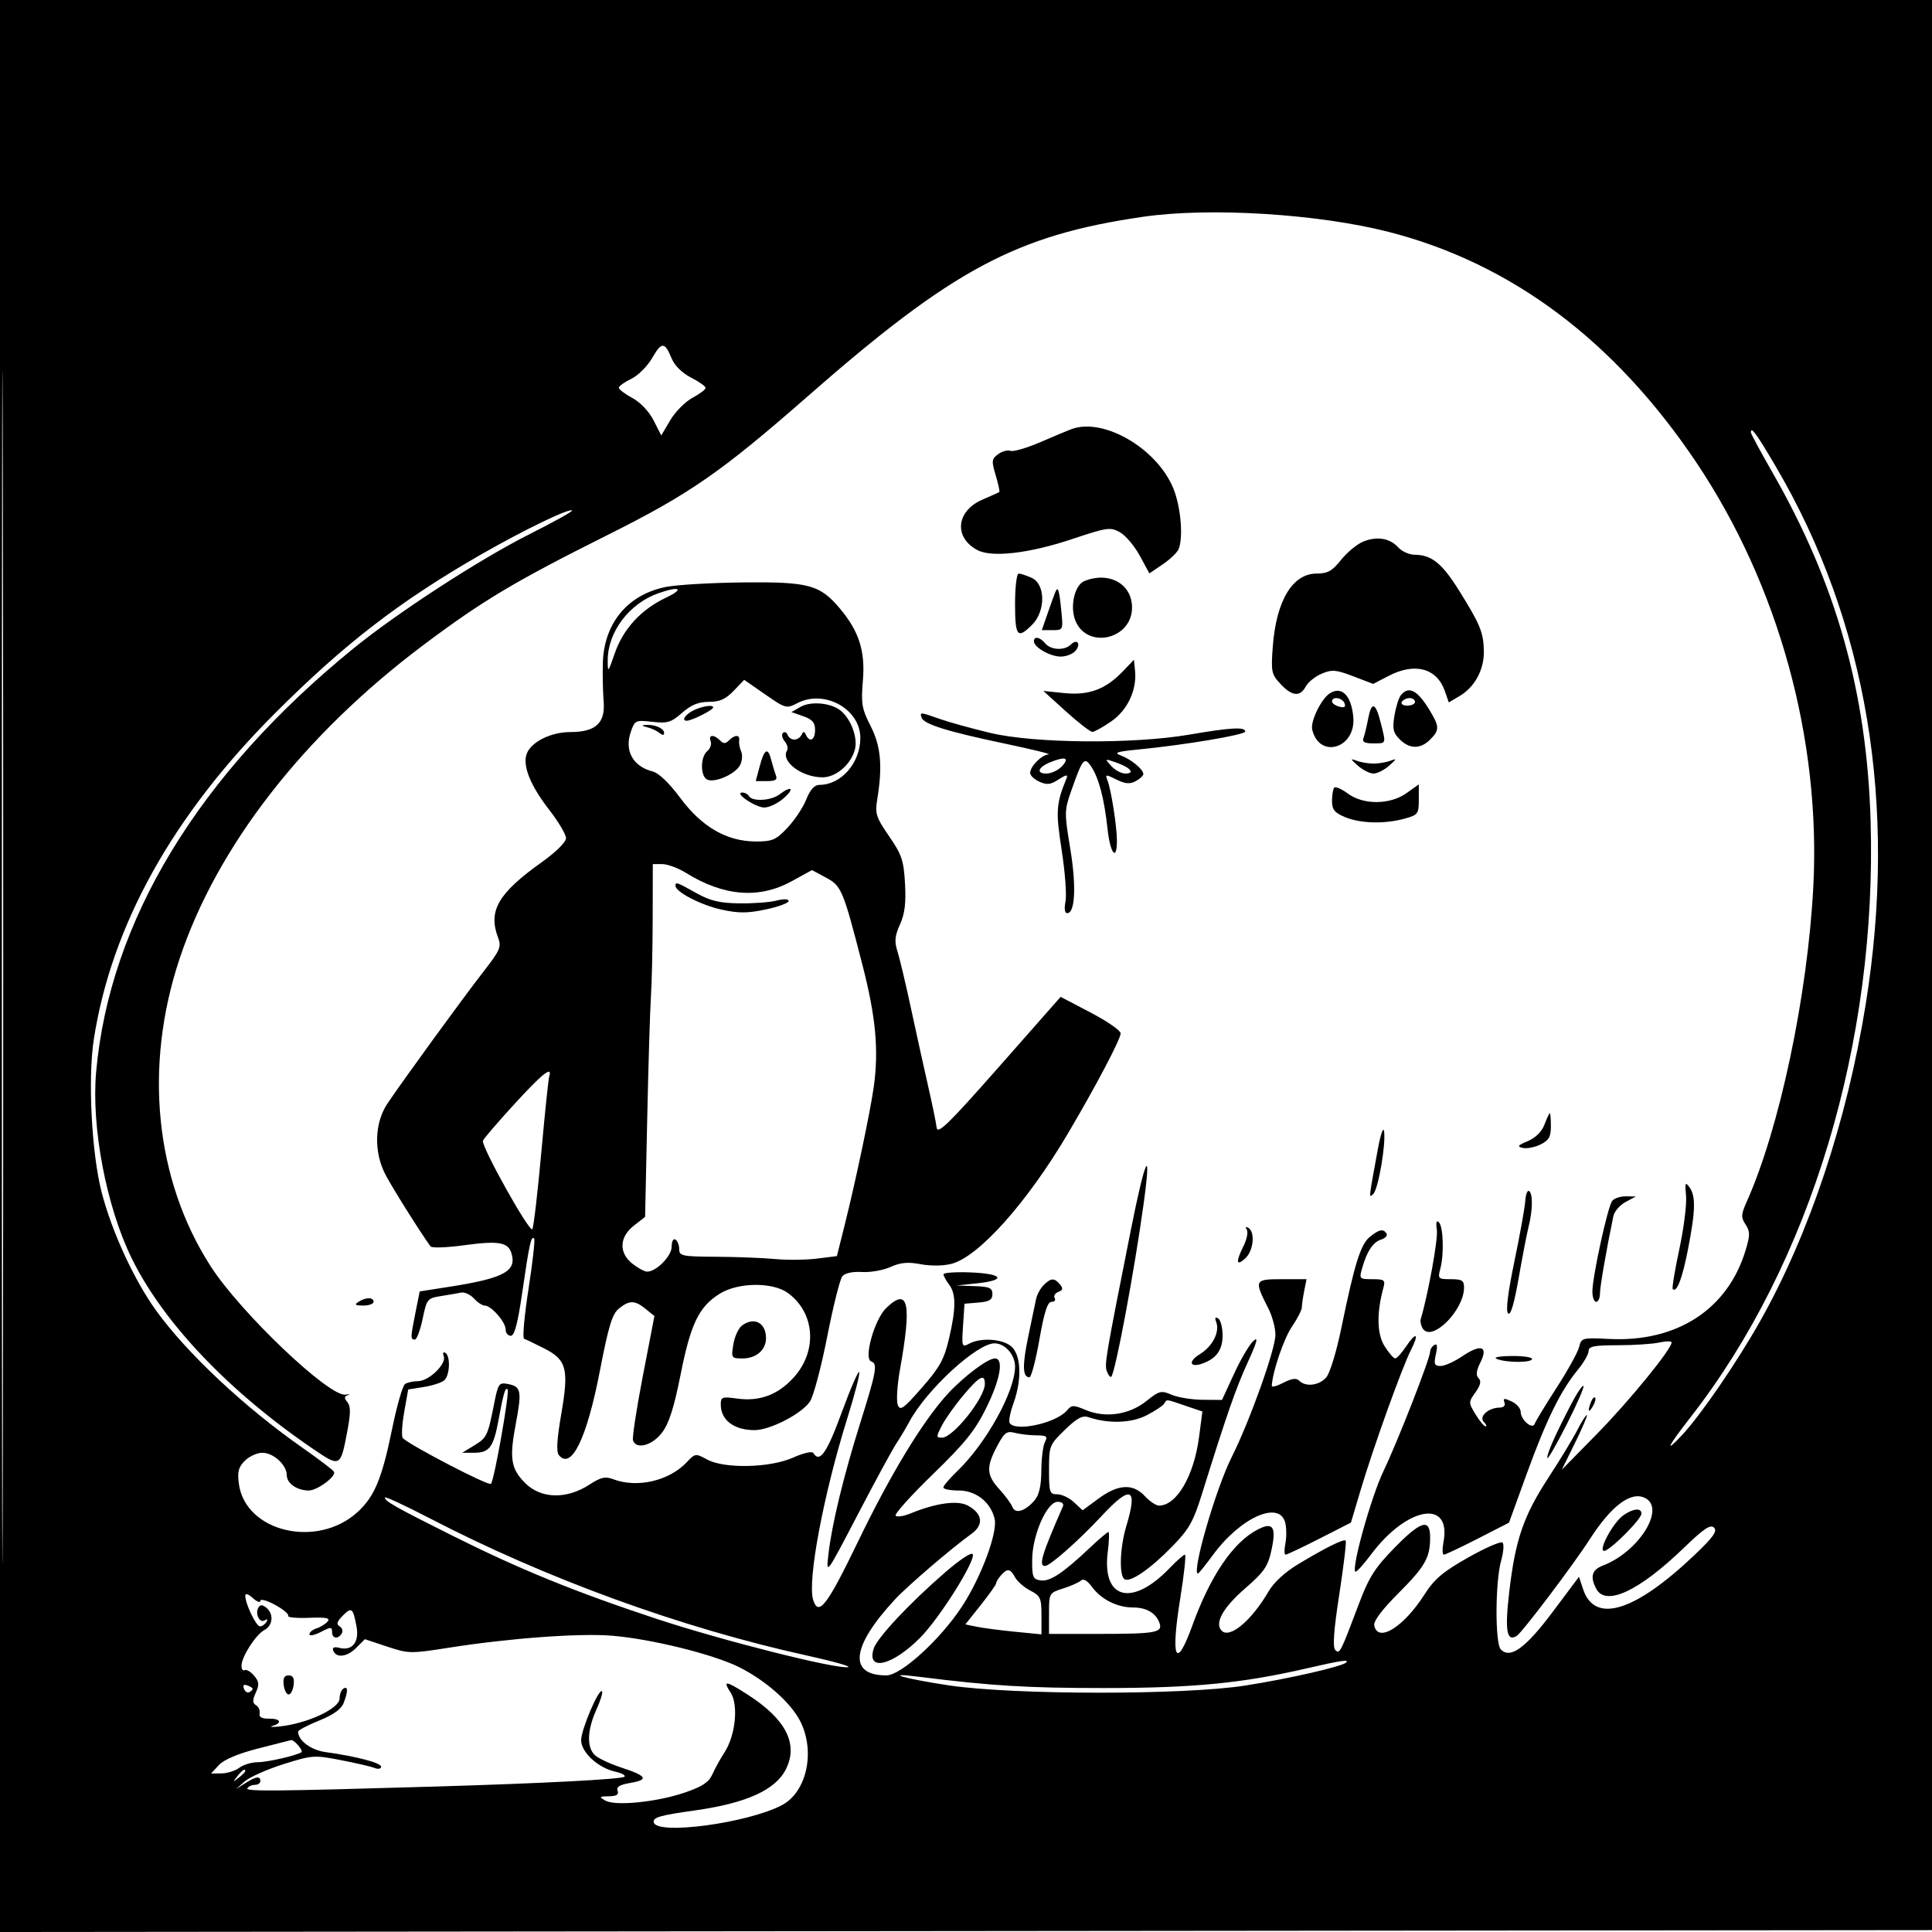 <svg xmlns="http://www.w3.org/2000/svg" width="512" height="512" viewBox="0 0 512 512" version="1.1">
	<path d="M 0 256.002 L 0 512.004 256.250 511.752 L 512.500 511.500 512.752 255.750 L 513.004 0 256.502 0 L 0 0 0 256.002 M 0.492 256.500 C 0.492 397.300, 0.608 454.751, 0.750 384.170 C 0.892 313.588, 0.892 198.388, 0.750 128.170 C 0.608 57.951, 0.492 115.700, 0.492 256.500 M 303 57.440 C 269.363 62.309, 252.533 71.305, 214.155 104.931 C 191.094 125.138, 182.796 130.892, 161 141.789 C 136.381 154.097, 127.883 159.174, 112.204 170.941 C 80.476 194.752, 57.512 224.292, 47.597 254.049 C 38.064 282.657, 41.067 312.559, 55.776 335.500 C 63.668 347.809, 87.270 370.284, 91.580 369.594 C 92.636 369.425, 92.914 369.485, 92.197 369.727 C 91.193 370.066, 91.162 370.490, 92.062 371.575 C 92.953 372.648, 92.947 374.482, 92.036 379.310 C 90.245 388.801, 90.148 388.854, 83.202 384.137 C 60.754 368.893, 43.330 350.620, 34.920 333.504 C 28.194 319.812, 24.165 298.709, 25.479 284.047 C 29.064 244.055, 52.546 205.360, 93.475 172 C 105.248 162.403, 127.022 148.260, 140.328 141.565 C 146.757 138.330, 151.837 135.503, 151.616 135.283 C 150.924 134.591, 138.691 140.508, 127.374 147.008 C 105.952 159.314, 91.294 170.608, 72.945 188.950 C 45.728 216.155, 29.565 245.223, 24.862 275.423 C 23.253 285.760, 24.279 305.725, 26.948 316 C 29.676 326.505, 35.534 339.213, 41.397 347.344 C 49.478 358.550, 64.727 372.859, 79.984 383.550 C 84.378 386.629, 88.209 389.528, 88.496 389.994 C 89.232 391.184, 84.127 395, 81.799 395 C 78.731 395, 76 393.100, 76 390.965 C 76 388.224, 72.487 385, 69.500 385 C 68.125 385, 66.048 385.952, 64.884 387.116 C 63.194 388.806, 62.876 390.037, 63.304 393.228 C 65.021 406.032, 84.180 410.518, 94.861 400.616 C 99.295 396.505, 101.245 391.764, 103.955 378.500 C 105.191 372.450, 106.720 367.169, 107.352 366.765 C 107.983 366.361, 109.533 366.024, 110.795 366.015 C 113.689 365.996, 118.382 361.437, 117.601 359.404 C 117.273 358.549, 117.451 358.161, 118.011 358.507 C 119.444 359.393, 119.225 364.569, 117.700 365.834 C 116.986 366.427, 114.550 367.208, 112.287 367.570 L 108.174 368.228 107.099 374.326 C 106.508 377.681, 106.357 380.742, 106.763 381.130 C 108.901 383.173, 129.521 393.871, 130.105 393.240 C 130.997 392.277, 135.131 368.798, 134.516 368.183 C 133.907 367.574, 133.426 369.207, 132.099 376.391 C 130.777 383.547, 129.683 385.001, 125.628 384.996 L 122.500 384.993 125.661 383.065 C 129.036 381.007, 129.262 380.531, 130.972 371.896 C 132.012 366.641, 132.239 366.323, 134.623 366.779 C 138.107 367.445, 138.335 368.610, 136.689 377.328 C 134.950 386.539, 135.379 389.226, 139.203 393.049 C 143.381 397.227, 150.148 397.381, 156.213 393.436 C 159.239 391.468, 160.406 391.204, 162.528 392.011 C 168.867 394.421, 177.348 392.452, 182.012 387.487 C 184.210 385.148, 184.346 385.130, 187.384 386.780 C 192.008 389.292, 204.106 389.016, 210.231 386.259 C 212.913 385.052, 215.212 384.534, 215.540 385.065 C 217.227 387.794, 219.112 385.099, 223.074 374.299 C 225.434 367.863, 227.521 363.062, 227.710 363.630 C 227.899 364.198, 226.501 369.618, 224.602 375.675 C 218.265 395.886, 213.910 418.990, 215.495 423.985 C 216.920 428.474, 219.166 425.559, 227.372 408.562 C 235.916 390.867, 244.293 377.015, 250.870 369.706 C 255.082 365.025, 261.699 360, 263.650 360 C 266.071 360, 265.112 365.503, 261.366 373.116 C 258.412 379.117, 255.755 382.417, 247.182 390.733 C 241.379 396.360, 236.957 401.290, 237.354 401.687 C 237.751 402.085, 239.522 401.813, 241.288 401.084 C 247.940 398.338, 253.750 397.528, 256.445 398.971 C 260.399 401.087, 260.804 404.072, 257.462 406.475 C 252.138 410.303, 240.496 420.286, 237.152 423.891 C 225.576 436.371, 224.721 444, 234.898 444 C 238.775 444, 249.240 434.454, 254.961 425.698 C 260.061 417.893, 264.469 406.004, 263.578 402.455 C 262.461 398.003, 258.621 395, 254.045 395 C 251.820 395, 250 394.638, 250 394.196 C 250 393.754, 251.620 391.842, 253.601 389.946 C 261.348 382.531, 269 368.716, 269 362.144 C 269 359.016, 266.328 356, 263.557 356 C 258.883 356, 245.529 368.296, 240.969 376.798 C 240.077 378.460, 238.503 381.098, 237.469 382.660 C 236.436 384.222, 231.837 392.700, 227.249 401.500 C 218.947 417.422, 218.909 417.473, 219.529 412 C 220.435 404.002, 223.520 391.271, 228.038 376.887 C 232.273 363.405, 232.632 361.377, 230.885 360.795 C 228.796 360.099, 231.748 349.615, 234.877 346.618 C 240.729 341.011, 241.673 345.248, 238.508 362.907 C 237.778 366.981, 237.507 371.196, 237.905 372.272 C 238.537 373.981, 239.347 373.412, 244.286 367.786 C 248.985 362.434, 250.200 360.256, 251.457 354.921 C 253.370 346.806, 253.390 342.898, 251.532 340.441 C 250.724 339.374, 250.049 338.143, 250.032 337.706 C 250.014 337.270, 253.262 337.045, 257.250 337.206 C 265.803 337.553, 266.835 339.251, 259 340.087 L 253.500 340.674 258.250 340.837 C 262.228 340.974, 263 341.315, 263 342.940 C 263 344.453, 262.188 344.947, 259.303 345.190 L 255.605 345.500 255.216 351.331 C 254.843 356.923, 254.910 357.118, 256.848 356.081 C 259.904 354.446, 265.514 354.784, 267.926 356.750 C 270.601 358.929, 270.891 365.511, 268.592 371.856 C 267.724 374.253, 267.262 376.615, 267.566 377.106 C 269.069 379.539, 280.001 377.118, 282.809 373.731 C 283.992 372.304, 284.473 372.300, 287.779 373.681 C 292.992 375.859, 299.267 374.921, 303.814 371.282 C 307.220 368.558, 307.728 368.431, 310.500 369.622 C 312.150 370.330, 315.827 370.930, 318.672 370.955 L 323.843 371 327.053 364.036 C 328.818 360.206, 331.109 356.307, 332.143 355.371 C 333.544 354.103, 333.160 355.559, 330.639 361.085 C 327.480 368.006, 325.110 374.827, 318.506 396 C 316.249 403.238, 315.086 405.288, 310.677 409.807 C 304.828 415.803, 299.530 419.446, 298.018 418.511 C 296.525 417.589, 296.777 410.053, 298.489 404.409 C 301.583 394.210, 299.708 393.406, 292.041 401.645 C 285.855 408.291, 278.269 415, 276.939 415 C 275.175 415, 276.068 412.024, 281.666 399.250 C 281.998 398.492, 281.452 398, 280.278 398 C 277.448 398, 273.586 406.789, 273.538 413.338 C 273.504 417.980, 273.732 418.533, 275.805 418.827 C 278.272 419.176, 281.735 416.872, 288.874 410.130 C 291.279 407.859, 293.468 406, 293.739 406 C 294.009 406, 293.930 408.403, 293.563 411.339 C 292 423.855, 300.003 425.929, 309.946 415.585 C 311.842 413.613, 313.674 412, 314.018 412 C 314.362 412, 313.800 417.240, 312.770 423.643 C 310.192 439.664, 311.620 442.836, 315.983 430.781 C 320.756 417.594, 326.808 408.702, 333.290 405.350 C 337.362 403.244, 338.281 404.591, 336.964 410.731 C 336.024 415.117, 335.067 416.511, 329.940 420.971 C 324.064 426.082, 321.795 430.195, 323.766 432.166 C 325.920 434.320, 331.694 429.463, 336.218 421.690 C 337.570 419.367, 340.594 416.584, 343.968 414.559 C 351.447 410.068, 356.097 407.763, 356.620 408.286 C 356.858 408.525, 356.099 414.906, 354.933 422.466 C 353.457 432.033, 353.130 436.530, 353.858 437.258 C 355.031 438.431, 355.203 438.094, 360.119 425.044 C 362.763 418.026, 364.349 415.516, 369.445 410.294 C 376.544 403.018, 379 402.283, 379 407.435 C 379 412.816, 377.672 415.142, 370.520 422.295 C 366.326 426.489, 363.973 429.619, 364.185 430.722 C 365.100 435.476, 371.931 431.274, 377.538 422.508 C 380.146 418.431, 382.399 416.529, 389.106 412.741 C 393.688 410.153, 397.779 408.379, 398.198 408.798 C 398.617 409.217, 398.451 411.347, 397.828 413.530 C 396.229 419.139, 396.171 435.554, 397.745 437.137 C 400.273 439.681, 404.288 436.768, 411.473 427.176 L 418.445 417.868 419.551 421.184 C 422.636 430.431, 433.250 427.144, 449.144 412.019 C 454.032 407.368, 455.167 405.767, 454.235 404.835 C 453.304 403.904, 451.521 405.100, 446.235 410.203 C 434.382 421.646, 425.557 425.778, 423.035 421.066 C 421.328 417.875, 421.846 416.009, 424.746 414.907 C 434.186 411.317, 441.423 399.902, 436.072 397.039 C 432.336 395.039, 427.121 398.887, 421.278 407.955 C 416.811 414.887, 403.383 432.645, 401.928 433.544 C 399.292 435.174, 398.774 432.124, 399.959 421.934 C 401.575 408.034, 403.720 401.770, 410.344 391.608 C 413.441 386.857, 416.889 381.177, 418.008 378.985 C 419.126 376.793, 420.262 375, 420.533 375 C 420.804 375, 419.420 378.262, 417.458 382.250 L 413.891 389.500 423.216 380 C 431.714 371.343, 442.967 357.557, 442.990 355.775 C 442.996 355.376, 441.538 355.376, 439.750 355.775 C 437.962 356.174, 433.012 356.500, 428.749 356.500 C 422.476 356.500, 420.998 356.790, 420.999 358.022 C 421 358.859, 419.697 361.126, 418.104 363.058 C 413.606 368.515, 409.756 376.353, 404.620 390.512 L 399.900 403.524 391.624 407.762 C 387.072 410.093, 383.024 412, 382.628 412 C 382.233 412, 382.196 410.472, 382.546 408.605 C 384.691 397.175, 372.829 399.244, 363.339 411.956 C 361.290 414.701, 359.416 416.749, 359.175 416.508 C 358.125 415.458, 363.395 396.619, 366.622 389.888 C 370.408 381.989, 379 359.994, 379 358.199 C 379 357.604, 379.498 356.810, 380.107 356.434 C 380.877 355.958, 381.005 356.702, 380.527 358.875 C 379.943 361.537, 380.129 362, 381.781 362 C 382.848 362, 385.417 360.849, 387.490 359.443 C 392.460 356.070, 394.479 356.733, 392.333 361.034 C 391.220 363.264, 391.078 364.478, 391.841 365.241 C 392.604 366.004, 392.365 367.084, 391.012 368.983 C 389.142 371.609, 389.143 371.706, 391.041 374.827 C 392.102 376.572, 393.292 378, 393.685 378 C 394.078 378, 393.876 377.476, 393.235 376.835 C 391.837 375.437, 394.388 373.083, 397.357 373.032 C 398.510 373.012, 399.015 372.482, 398.689 371.633 C 398.266 370.529, 398.628 370.481, 400.575 371.383 C 401.900 371.997, 402.988 373.232, 402.992 374.128 C 403.003 376.304, 406.164 378.979, 406.732 377.291 C 406.956 376.627, 409.550 372.352, 412.497 367.791 C 415.444 363.231, 418.136 358.367, 418.478 356.983 C 419.083 354.534, 419.298 354.476, 426.438 354.837 C 444.405 355.744, 457.893 346.973, 462.604 331.320 C 463.811 327.310, 463.809 326.357, 462.589 324.496 C 461.348 322.602, 461.390 321.845, 462.922 318.416 C 471.606 298.992, 479.032 263.842, 480.545 235 C 482.594 195.931, 471.300 154.977, 449.529 122.531 C 427.893 90.287, 400.501 69.767, 368 61.454 C 349.267 56.662, 320.605 54.892, 303 57.440 M 172.819 94.894 C 171.567 97.068, 169.071 99.549, 167.272 100.407 C 165.472 101.266, 164 102.323, 164 102.756 C 164 103.190, 165.612 104.413, 167.583 105.475 C 169.704 106.617, 171.997 109.035, 173.205 111.401 L 175.244 115.398 177.634 111.350 C 178.949 109.123, 181.594 106.456, 183.513 105.423 C 185.431 104.390, 187 103.207, 187 102.793 C 187 102.379, 185.264 101.155, 183.143 100.073 C 180.798 98.876, 178.787 96.901, 178.013 95.031 C 176.147 90.526, 175.345 90.505, 172.819 94.894 M 284 113.701 C 283.175 113.999, 279.499 115.539, 275.832 117.122 C 272.165 118.705, 268.552 119.765, 267.803 119.478 C 267.055 119.191, 265.580 119.586, 264.527 120.357 C 262.785 121.630, 262.726 122.142, 263.875 125.976 C 264.570 128.296, 264.995 130.287, 264.819 130.401 C 264.644 130.514, 262.611 131.428, 260.303 132.431 C 253.386 135.438, 252.714 142.425, 259.020 145.780 C 262.835 147.810, 272.742 146.663, 284.063 142.880 C 293.407 139.758, 294.260 139.635, 296.789 141.048 C 298.280 141.881, 300.647 144.676, 302.050 147.260 L 304.599 151.957 308.174 149.528 C 310.140 148.192, 312.030 146.365, 312.374 145.468 C 313.514 142.496, 313.024 135.426, 311.333 130.463 C 307.602 119.514, 292.882 110.487, 284 113.701 M 464 114.612 C 464 114.949, 466.612 119.787, 469.804 125.362 C 486.656 154.801, 494.712 183.434, 495.727 217.500 C 497.477 276.253, 479.826 334.775, 448.074 375.500 C 441.897 383.423, 440.898 385.533, 445.837 380.226 C 450.798 374.895, 460.248 361.106, 466.380 350.250 C 479.471 327.072, 489.441 297.187, 494.428 266.173 C 502.928 213.315, 494.785 164.720, 470.519 123.489 C 465.423 114.829, 464 112.892, 464 114.612 M 361.207 143.555 C 359.577 144.240, 356.952 146.421, 355.372 148.400 C 353.037 151.327, 351.831 152, 348.924 152 C 342.513 152, 338.201 159.206, 337.294 171.436 C 336.806 178.002, 336.950 178.694, 339.337 181.250 C 342.403 184.533, 344.531 184.746, 346.044 181.919 C 346.656 180.774, 348.560 179.248, 350.273 178.527 C 352.995 177.383, 354.055 177.472, 358.653 179.231 L 363.916 181.246 367.989 179.123 C 374.950 175.495, 380.781 177.065, 382.898 183.138 L 383.946 186.145 386.838 184.437 C 390.821 182.084, 393.326 177.445, 393.239 172.582 C 393.150 167.615, 392.282 165.490, 386.667 156.500 C 382.155 149.276, 379.383 147.040, 374.905 147.015 C 373.478 147.007, 371.538 146.147, 370.595 145.105 C 368.327 142.599, 364.847 142.024, 361.207 143.555 M 269 160 C 269 168.702, 269.626 169.465, 273.545 165.545 C 277.125 161.966, 277.071 154.809, 273.453 153.161 C 272.052 152.522, 270.477 152, 269.953 152 C 269.428 152, 269 155.597, 269 160 M 287.376 153.985 C 284.824 155.015, 283.508 160.575, 284.930 164.316 C 287.924 172.192, 300 169.535, 300 161 C 300 154.732, 293.908 151.347, 287.376 153.985 M 176.469 155.547 C 166.312 157.573, 160.025 165.195, 159.754 175.809 C 159.674 178.939, 159.773 183.481, 159.974 185.903 C 160.449 191.622, 157.858 193.998, 151.139 194.004 C 145.868 194.008, 140.536 196.734, 139.517 199.947 C 138.512 203.113, 140.652 208.312, 145.566 214.639 C 148.005 217.780, 150 221.148, 150 222.124 C 150 223.164, 147.338 225.799, 143.571 228.487 C 131.974 236.762, 129.300 241.399, 132.013 248.534 C 132.916 250.910, 132.506 251.867, 128.233 257.350 C 122.760 264.373, 106.627 286.536, 102.658 292.482 C 99.259 297.575, 99.021 305.161, 102.074 311.145 C 103.750 314.430, 111.470 326.737, 114.101 330.318 C 114.432 330.768, 118.389 330.631, 122.894 330.014 C 131.989 328.769, 134.606 329.184, 135.504 332.013 C 137.052 336.891, 133.642 338.743, 118.864 341.047 L 111.228 342.238 110.114 347.786 C 108.763 354.516, 108.750 355, 109.929 355 C 110.440 355, 111.369 352.540, 111.993 349.533 C 113.084 344.279, 113.271 344.044, 116.814 343.478 C 118.841 343.155, 121.262 342.738, 122.193 342.553 C 123.124 342.368, 124.657 343.068, 125.598 344.108 C 126.540 345.149, 127.837 346, 128.481 346 C 130.194 346, 134 350.354, 134 352.314 C 134 353.242, 134.617 354, 135.370 354 C 136.356 354, 137.218 350.705, 138.442 342.250 C 140.268 329.644, 140.760 327.427, 141.556 328.222 C 141.835 328.502, 141.161 334.529, 140.057 341.615 C 138.952 348.702, 138.429 354.630, 138.892 354.789 C 139.356 354.948, 141.707 356.073, 144.117 357.289 C 150.182 360.350, 150.815 362.736, 148.741 374.726 C 147.576 381.463, 147.385 384.759, 148.109 385.631 C 151.426 389.628, 155.507 381.232, 158.977 363.277 C 161.273 351.395, 162.243 348.222, 164.021 346.782 C 166.815 344.520, 168.209 344.539, 171.103 346.882 L 173.427 348.764 170.363 364.632 C 168.677 373.359, 167.505 381.063, 167.756 381.750 C 168.655 384.204, 172.841 383.076, 175.429 379.682 C 177.287 377.246, 178.602 373.137, 180.377 364.216 C 183.064 350.715, 185.237 346.253, 190.800 342.814 C 195.660 339.810, 204.794 339.730, 208.800 342.656 C 215.999 347.916, 216.703 358.002, 210.361 365.022 C 206.193 369.635, 201.337 371.455, 195.375 370.638 C 191.334 370.084, 191.001 370.208, 191.015 372.269 C 191.043 376.369, 194.543 379, 199.968 379 C 204.096 379, 212.544 374.626, 214.664 371.390 C 215.599 369.963, 217.652 362.226, 219.225 354.198 C 220.799 346.170, 222.600 338.982, 223.227 338.226 C 223.927 337.383, 225.940 336.945, 228.434 337.095 C 230.670 337.230, 234.077 336.628, 236.004 335.759 C 238.655 334.563, 240.603 334.386, 244.004 335.030 C 246.657 335.532, 249.999 335.490, 252.157 334.927 C 259.389 333.040, 272.183 318.718, 283.009 300.388 C 290.465 287.765, 297.002 275.341, 296.983 273.830 C 296.974 273.099, 293.392 270.627, 289.023 268.338 L 281.080 264.177 264.790 282.661 C 251.343 297.918, 248.452 300.739, 248.222 298.822 C 248.070 297.545, 247.070 292.675, 246.001 288 C 244.932 283.325, 242.898 274.100, 241.482 267.500 C 240.066 260.900, 238.429 253.995, 237.845 252.155 C 236.992 249.470, 237.123 248.054, 238.508 244.982 C 239.780 242.160, 240.130 239.314, 239.839 234.158 C 239.492 228.012, 238.978 226.486, 235.615 221.602 C 232.143 216.561, 231.851 215.645, 232.487 211.771 C 233.923 203.028, 233.436 197.713, 230.711 192.377 C 228.386 187.824, 228.160 186.482, 228.677 180.314 C 229.330 172.527, 227.628 167.235, 222.532 161.206 C 217.262 154.970, 214.302 154.172, 197.086 154.345 C 188.633 154.430, 179.356 154.971, 176.469 155.547 M 174.500 157.207 C 166.767 159.910, 161.032 167.500, 161.055 175 C 161.065 178.348, 161.145 178.269, 162.902 173.183 C 165.152 166.668, 169.883 161.521, 176.500 158.387 C 181.500 156.020, 180.159 155.228, 174.500 157.207 M 279.633 157 C 279.303 157.825, 278.371 160.412, 277.561 162.750 L 276.089 167 278.922 167 C 281.699 167, 281.745 166.907, 281.294 162.250 C 280.707 156.188, 280.376 155.141, 279.633 157 M 274 169.943 C 274 171.542, 278.302 174, 281.100 174 C 282.560 174, 284.324 173.314, 285.020 172.476 C 286.554 170.628, 285.452 169.148, 283.783 170.817 C 282.135 172.465, 278.489 172.294, 277 170.500 C 275.600 168.813, 274 168.516, 274 169.943 M 297.607 177.875 C 293.030 182.674, 288.577 184.338, 282.089 183.677 L 276.500 183.107 282.500 188.545 C 285.800 191.535, 288.950 193.971, 289.500 193.958 C 290.050 193.945, 292.300 192.691, 294.500 191.173 C 298.818 188.192, 301.329 182.820, 300.797 177.700 L 300.500 174.843 297.607 177.875 M 194.421 183.082 C 192.299 185.298, 190.717 186, 187.848 186 C 185.104 186, 183.165 186.795, 180.763 188.903 C 177.862 191.450, 176.895 191.742, 172.866 191.288 C 168.439 190.789, 168.236 190.883, 167.177 193.923 C 165.418 198.968, 167.741 203.144, 173.047 204.476 C 174.594 204.864, 177.415 207.588, 180.283 211.462 C 185.978 219.157, 192.654 223, 200.328 223 C 204.709 223, 205.649 222.591, 208.695 219.361 C 210.583 217.360, 212.822 213.985, 213.672 211.861 C 214.722 209.236, 215.839 208, 217.158 208 C 222.916 208, 228 202.170, 228 195.565 C 228 187.895, 218.491 182.626, 211.330 186.329 C 208.411 187.839, 208.191 187.779, 202.775 184.022 L 197.216 180.165 194.421 183.082 M 352.376 183.765 C 350.123 185.238, 347.237 191.193, 347.742 193.327 C 349.623 201.284, 359.386 198.323, 358.638 190.022 C 358.121 184.282, 355.537 181.700, 352.376 183.765 M 371.236 184.250 C 370.680 184.938, 369.916 187.379, 369.538 189.675 C 368.967 193.135, 369.205 194.205, 370.925 195.925 C 373.542 198.542, 376.431 198.569, 379 196 C 381.528 193.472, 381.506 192.569, 378.803 188.118 C 375.612 182.863, 373.307 181.685, 371.236 184.250 M 353 185.883 C 353 186.369, 353.866 186.993, 354.925 187.270 C 356.276 187.623, 356.692 187.360, 356.318 186.387 C 355.737 184.872, 353 184.456, 353 185.883 M 371.500 186 C 371.160 186.550, 371.809 187, 372.941 187 C 374.073 187, 375 186.550, 375 186 C 375 185.450, 374.352 185, 373.559 185 C 372.766 185, 371.840 185.450, 371.500 186 M 212.118 187.342 L 209.735 188.712 212.868 189.804 C 215.274 190.643, 216 191.488, 216 193.448 C 216 196.123, 214.581 196.888, 213.583 194.750 C 213.117 193.750, 212.883 193.750, 212.417 194.750 C 212.096 195.438, 211.233 196, 210.500 196 C 209.767 196, 208.966 195.438, 208.720 194.750 C 208.475 194.063, 207.923 193.827, 207.494 194.226 C 207.066 194.625, 207.268 195.618, 207.944 196.432 C 208.619 197.246, 208.907 198.341, 208.583 198.866 C 206.807 201.739, 212.429 206, 217.996 206 C 221.574 206, 225.578 202.530, 226.573 198.567 C 227.318 195.598, 225.665 190.912, 223.033 188.530 C 220.563 186.295, 214.992 185.689, 212.118 187.342 M 184.352 187.993 C 181.908 188.979, 180.321 191, 181.991 191 C 183.325 191, 189 188.145, 189 187.474 C 189 186.766, 186.780 187.014, 184.352 187.993 M 362.553 190.571 C 362.184 192.535, 361.636 194.785, 361.334 195.571 C 360.932 196.621, 361.611 197, 363.893 197 C 367.452 197, 367.351 197.280, 365.881 191.443 C 364.529 186.071, 363.450 185.789, 362.553 190.571 M 244.223 190.169 C 244.803 191.908, 250.946 193.835, 266 197 C 273.425 198.561, 278.782 199.874, 277.905 199.919 C 276.065 200.012, 273 203.094, 273 204.850 C 273 205.506, 274.107 206.547, 275.459 207.163 C 277.442 208.067, 278.432 207.947, 280.575 206.542 C 282.433 205.325, 283.067 205.207, 282.681 206.151 C 279.875 213.017, 279.742 214.953, 281.358 225.330 C 282.255 231.091, 282.710 237.198, 282.370 238.902 C 281.983 240.836, 282.156 242, 282.830 242 C 284.927 242, 285.264 234.746, 283.626 224.879 C 282.054 215.417, 282.065 214.765, 283.873 209.622 C 286.925 200.937, 287.378 200.402, 289.252 203.262 C 291.245 206.304, 292.649 211.730, 293.519 219.750 C 294.224 226.257, 296.004 228.414, 295.994 222.750 C 295.987 218.967, 294.464 209.278, 293.484 206.779 C 292.857 205.183, 293.030 205.168, 295.867 206.584 C 298.195 207.745, 299.413 207.849, 300.963 207.020 C 302.083 206.420, 303 205.565, 303 205.120 C 303 203.888, 299.754 201.214, 297.039 200.210 C 295.065 199.480, 295.896 199.190, 301.560 198.636 C 314.088 197.411, 330 194.740, 330 193.861 C 330 192.589, 326.127 192.802, 315.239 194.675 C 300.349 197.236, 274.150 197.022, 262.500 194.244 C 257.550 193.063, 251.531 191.401, 249.124 190.549 C 243.879 188.692, 243.727 188.680, 244.223 190.169 M 171.500 192.724 C 172.600 192.994, 174.063 193.672, 174.750 194.230 C 175.596 194.917, 176 194.916, 176 194.229 C 176 193.033, 173.529 191.952, 171.168 192.116 C 169.937 192.202, 170.024 192.361, 171.500 192.724 M 188.334 196.427 C 188.635 197.212, 188.233 198.392, 187.441 199.049 C 185.524 200.640, 185.578 205.901, 187.518 206.645 C 189.641 207.460, 194.870 205.112, 196.115 202.785 C 196.687 201.717, 196.823 200.091, 196.419 199.172 C 196.015 198.252, 195.775 196.938, 195.886 196.250 C 196.142 194.665, 194.761 194.639, 193.200 196.200 C 192.267 197.133, 191.733 197.133, 190.800 196.200 C 189.153 194.553, 187.667 194.690, 188.334 196.427 M 201.346 203 L 200.278 207 203.246 207 C 205.550 207, 206.077 206.644, 205.603 205.407 C 205.267 204.531, 204.720 202.731, 204.387 201.407 C 203.516 197.936, 202.564 198.434, 201.346 203 M 278.352 201.993 C 275.105 203.304, 274.503 205, 277.286 205 C 278.608 205, 280.505 204.100, 281.500 203 C 283.498 200.792, 282.288 200.405, 278.352 201.993 M 294.497 202.997 C 295.494 204.099, 297.167 205, 298.214 205 C 300.896 205, 299.593 203.402, 295.844 202.096 C 292.725 201.008, 292.708 201.020, 294.497 202.997 M 359.861 202.916 C 361.159 204.062, 363.022 205, 364 205 C 364.978 205, 366.841 204.062, 368.139 202.916 C 370.169 201.125, 370.219 200.940, 368.500 201.595 C 367.400 202.014, 365.375 202.357, 364 202.357 C 362.625 202.357, 360.600 202.014, 359.500 201.595 C 357.781 200.940, 357.831 201.125, 359.861 202.916 M 353.613 208.720 C 353.276 209.057, 353 210.631, 353 212.218 C 353 214.564, 353.647 215.372, 356.468 216.551 C 360.536 218.251, 366.975 218.412, 372.250 216.947 C 375.789 215.965, 376 215.680, 376 211.885 L 376 207.864 372.750 210.182 C 368.382 213.297, 361.321 213.353, 357.197 210.304 C 355.563 209.096, 353.950 208.383, 353.613 208.720 M 206.559 210.532 C 204.344 212.207, 199.423 212.493, 198.500 211 C 198.160 210.450, 197.346 210.015, 196.691 210.033 C 194.447 210.096, 200.218 214, 202.555 214 C 203.838 214, 206.151 212.889, 207.694 211.532 C 210.699 208.888, 209.791 208.087, 206.559 210.532 M 172.969 243.250 C 172.952 251.088, 172.744 260.425, 172.508 264 C 172.271 267.575, 171.826 282.196, 171.518 296.491 L 170.959 322.481 167.979 324.813 C 164.091 327.857, 163.949 332.028, 167.635 334.927 C 169.084 336.067, 170.823 337, 171.500 337 C 173.945 337, 178 332.863, 178 330.368 C 178 328.965, 178.436 328.151, 179 328.500 C 179.550 328.840, 180 329.991, 180 331.059 C 180 332.844, 180.784 333.004, 189.750 333.053 C 195.113 333.082, 202.136 333.353, 205.359 333.655 C 208.581 333.956, 213.595 333.906, 216.500 333.543 L 221.784 332.883 223.836 324.692 C 226.753 313.052, 230.667 294.459, 231.561 288 C 232.912 278.236, 232.098 269.465, 228.566 255.758 C 223.396 235.691, 223.014 234.780, 218.837 232.541 L 215.183 230.582 209.842 233.519 C 201.172 238.285, 191.839 237.551, 181.770 231.311 C 179.718 230.040, 176.906 229, 175.520 229 L 173 229 172.969 243.250 M 179.007 234.750 C 179.022 236.376, 185.798 239.881, 191.198 241.055 C 195.773 242.051, 198.090 242.042, 202.948 241.011 C 206.277 240.305, 209 239.302, 209 238.784 C 209 238.217, 207.705 238.172, 205.750 238.671 C 203.963 239.127, 199.515 239.455, 195.867 239.401 C 190.673 239.323, 188.205 238.727, 184.491 236.651 C 179.306 233.753, 178.997 233.646, 179.007 234.750 M 136.174 292.750 C 131.775 297.563, 128.086 301.865, 127.975 302.310 C 127.571 303.930, 140.450 326.946, 141.081 325.733 C 141.435 325.055, 142.497 315.950, 143.443 305.500 C 144.388 295.050, 145.336 285.938, 145.549 285.250 C 146.460 282.315, 143.674 284.544, 136.174 292.750 M 409.301 298.014 C 408.588 299.902, 406.940 301.542, 404.891 302.404 C 402.203 303.534, 401.965 303.857, 403.559 304.213 C 404.627 304.452, 406.738 304.040, 408.250 303.298 C 410.463 302.212, 411 301.271, 411 298.474 C 411 296.563, 410.874 295, 410.719 295 C 410.565 295, 409.927 296.356, 409.301 298.014 M 365.150 304.500 C 362.666 318.012, 362.711 317.575, 363.936 316.408 C 365.260 315.149, 367.318 303.160, 366.792 299.780 C 366.596 298.524, 365.859 300.643, 365.150 304.500 M 299.651 326.129 C 292.924 359.978, 292.645 361.633, 293.353 363.477 C 293.735 364.472, 294.250 365.083, 294.498 364.835 C 295.586 363.747, 300.620 336.848, 303.075 319 C 305.268 303.055, 303.507 306.720, 299.651 326.129 M 446.819 316.904 C 447.031 319.121, 446.228 325.493, 445.034 331.066 C 443.841 336.639, 443.056 341.390, 443.290 341.623 C 444.356 342.689, 445.837 338.815, 447.353 331 C 449.336 320.778, 449.421 316.958, 447.718 314.628 C 446.612 313.116, 446.488 313.429, 446.819 316.904 M 404.204 318.319 C 404.088 320.069, 402.795 327.253, 401.332 334.285 C 399.571 342.742, 399.006 347.406, 399.663 348.063 C 400.319 348.719, 401.262 345.576, 402.447 338.778 C 403.433 333.125, 404.633 326.925, 405.114 325 C 406.206 320.630, 406.250 316.272, 405.207 315.628 C 404.772 315.359, 404.320 316.570, 404.204 318.319 M 427.247 318.250 C 426.068 319.726, 422 338.360, 422 342.284 C 422 343.778, 422.450 345, 423 345 C 423.550 345, 424 344.032, 424 342.850 C 424 341.046, 425.725 331.083, 427.561 322.275 C 427.817 321.052, 429.257 319.382, 430.763 318.565 L 433.500 317.080 430.872 317.040 C 429.427 317.018, 427.796 317.563, 427.247 318.250 M 380.782 325.967 C 381.130 328.338, 378.500 342.876, 376.509 349.591 C 376.331 350.191, 376.567 351.299, 377.034 352.054 C 379.360 355.819, 387.939 347.354, 387.984 341.250 C 387.998 339.340, 387.469 339, 384.481 339 C 381.131 339, 380.997 338.868, 381.695 336.250 C 382.721 332.402, 382.500 325.100, 381.322 323.922 C 380.676 323.276, 380.490 323.979, 380.782 325.967 M 330.412 325.858 C 330.809 326.500, 330.429 328.439, 329.567 330.166 C 327.437 334.435, 327.598 335.674, 330 333.500 C 332.177 331.530, 332.697 326.549, 330.845 325.405 C 330.126 324.960, 329.963 325.130, 330.412 325.858 M 363.021 327.782 C 360.585 329.754, 358.974 334.901, 355.492 351.832 C 354.155 358.334, 352.421 363.982, 351.426 365.082 C 349.514 367.194, 346.005 367.605, 344.315 365.915 C 343.535 365.135, 342.354 365.283, 340.115 366.441 C 338.402 367.327, 337.016 367.702, 337.036 367.276 C 337.203 363.621, 340.211 354.764, 342.355 351.610 C 343.810 349.471, 345 347.165, 345 346.485 C 345 345.806, 345.281 343.844, 345.625 342.125 L 346.250 339 339.719 339 C 332.384 339, 332.285 339.213, 336.126 346.747 C 337.157 348.769, 338 351.905, 338 353.716 C 338 357.587, 331.199 376.607, 326.381 386.212 C 322.179 394.587, 315.698 417, 317.478 417 C 317.671 417, 319.464 414.773, 321.462 412.052 C 328.755 402.117, 339.088 397.519, 340.599 403.537 C 340.949 404.932, 340.969 407.407, 340.643 409.037 C 340.317 410.667, 340.342 412, 340.699 412 C 341.056 412, 345.098 410.087, 349.682 407.750 L 358.016 403.500 360.542 395 C 363.907 383.678, 371.541 362.425, 373.923 357.750 C 376.208 353.265, 375.311 352.792, 372.500 357 C 371.400 358.647, 370.156 359.996, 369.735 359.997 C 369.315 359.999, 368.051 358.538, 366.927 356.750 C 364.899 353.526, 364.789 347.964, 366.620 341.250 C 367.172 339.224, 366.880 339, 363.686 339 C 360.259 339, 360.167 338.903, 360.960 336.139 C 362.270 331.571, 363.849 329.183, 366.013 328.496 C 367.122 328.144, 367.771 327.438, 367.456 326.928 C 366.614 325.566, 365.490 325.783, 363.021 327.782 M 276.573 340.570 C 275.709 341.433, 274.802 343.121, 274.557 344.320 C 274.312 345.519, 273.374 350.016, 272.473 354.314 C 270.888 361.877, 270.988 365, 272.816 365 C 273.299 365, 274.485 360.500, 275.451 355 C 276.730 347.719, 277.603 345, 278.663 345 C 279.463 345, 279.838 344.547, 279.496 343.993 C 279.153 343.439, 279.588 342.712, 280.462 342.376 C 281.691 341.905, 281.791 341.453, 280.903 340.383 C 279.423 338.599, 278.504 338.639, 276.573 340.570 M 95 345 C 93.831 345.755, 94.107 345.973, 96.250 345.985 C 97.763 345.993, 99 345.550, 99 345 C 99 343.736, 96.957 343.736, 95 345 M 322.302 350.345 C 323.309 352.968, 321.342 356.821, 317.942 358.889 C 314.787 360.808, 315.294 362.550, 318.660 361.351 C 322.353 360.036, 324 357.739, 324 353.904 C 324 351.822, 323.474 349.793, 322.830 349.395 C 322.042 348.908, 321.870 349.218, 322.302 350.345 M 196.668 351.253 C 195.726 351.943, 194.681 354.193, 194.346 356.253 C 193.755 359.898, 193.821 360, 196.798 360 C 200.402 360, 203 357.750, 203 354.629 C 203 350.556, 199.890 348.898, 196.668 351.253 M 396.698 360.148 C 399.279 361.167, 406 361.160, 406 360.138 C 406 359.664, 403.501 359.313, 400.448 359.357 C 397.151 359.405, 395.628 359.726, 396.698 360.148 M 255.310 369.750 C 253.108 372.363, 250.551 375.962, 249.628 377.750 C 248.054 380.796, 248.055 381, 249.635 381 C 252.581 381, 260.988 370.455, 260.996 366.750 C 261.002 363.935, 259.576 364.688, 255.310 369.750 M 416.358 372.151 C 412.114 380.326, 409.995 385.102, 410.051 386.359 C 410.079 386.987, 412.357 383.065, 415.113 377.646 C 417.869 372.226, 419.902 367.568, 419.629 367.296 C 419.357 367.024, 417.885 369.208, 416.358 372.151 M 421.624 371.539 C 420.659 374.053, 420.943 374.702, 422.122 372.675 C 422.706 371.671, 422.973 370.639, 422.715 370.382 C 422.458 370.124, 421.966 370.645, 421.624 371.539 M 308.491 372.014 C 308.146 372.572, 306.035 373.962, 303.800 375.102 C 299.764 377.161, 293.713 377.342, 288.440 375.562 C 286.863 375.029, 285.396 375.820, 282.190 378.932 C 278.117 382.885, 278 383.179, 278 389.499 C 278 395.517, 278.162 396, 280.186 396 C 281.388 396, 283.389 396.956, 284.633 398.125 L 286.895 400.250 291.145 397.125 C 296.358 393.291, 300.255 393.093, 303.412 396.500 C 304.687 397.875, 306.365 399, 307.142 399 C 311.831 399, 316.410 391.150, 317.769 380.784 L 318.649 374.068 314.146 372.534 C 308.804 370.714, 309.268 370.757, 308.491 372.014 M 264.225 383.288 C 261.298 388.816, 261.414 390.912, 264.856 394.682 C 266.427 396.402, 267.985 398.519, 268.318 399.388 C 269.059 401.317, 271.766 400.473, 274.217 397.549 C 275.396 396.141, 275.944 393.679, 275.967 389.684 C 275.985 386.486, 276.418 383.088, 276.928 382.134 C 277.718 380.659, 277.382 380.398, 274.678 380.386 C 272.930 380.378, 270.365 380.081, 268.978 379.724 C 266.774 379.158, 266.175 379.608, 264.225 383.288 M 102 396.860 C 102 397.843, 104.654 399.344, 119.753 406.900 C 137.704 415.884, 152.400 421.876, 173.944 428.994 C 191.441 434.776, 221.686 442.400, 224.769 441.806 C 225.661 441.634, 220.791 440.262, 213.946 438.757 C 180.503 431.404, 144.757 418.390, 113.623 402.233 C 107.231 398.915, 102 396.497, 102 396.860 M 430.209 401.566 C 427.502 403.462, 423.429 411, 425.111 411 C 426.599 411, 435 402.616, 435 401.132 C 435 399.532, 432.833 399.728, 430.209 401.566 M 250.450 416.711 C 241.127 424.776, 232.439 434.042, 231.537 436.884 C 229.569 443.083, 236.465 441.464, 243.876 433.988 C 248.957 428.862, 258.441 413.824, 257.802 411.907 C 257.568 411.203, 254.507 413.202, 250.450 416.711 M 265.250 417.496 C 264.563 418.277, 264 419.208, 264 419.565 C 264 419.922, 262.160 422.525, 259.911 425.349 L 255.823 430.484 258.884 431.110 C 260.568 431.454, 265.107 432.048, 268.973 432.429 L 276 433.121 276 428.086 C 276 423.515, 275.727 422.910, 273.030 421.515 C 271.396 420.671, 269.580 419.084, 268.994 417.990 C 267.747 415.659, 266.959 415.555, 265.250 417.496 M 286.486 418.843 C 285.944 419.347, 283.813 420.298, 281.750 420.957 C 278.025 422.147, 278 422.191, 278 427.578 L 278 433 291.418 433 C 306.206 433, 308.156 432.652, 307.297 430.167 C 306.370 427.485, 303.862 426, 300.259 426 C 296.066 426, 291.776 423.836, 289.340 420.492 C 288.173 418.889, 287.102 418.271, 286.486 418.843 M 65 422.877 C 65 425.003, 67.872 431, 68.890 431 C 69.436 431, 70.203 430.480, 70.595 429.845 C 71.039 429.128, 70.870 428.963, 70.147 429.409 C 68.786 430.250, 67.508 427.605, 68.500 425.999 C 68.986 425.213, 69.577 425.234, 70.589 426.074 C 72.592 427.736, 72.336 430.750, 70.089 431.952 C 67.786 433.185, 64 439.075, 64 441.427 C 64 442.357, 64.370 442.890, 64.822 442.610 C 65.274 442.331, 66.391 442.975, 67.304 444.042 C 68.675 445.643, 68.760 446.433, 67.789 448.563 C 66.873 450.575, 66.888 451.313, 67.860 451.913 C 68.545 452.337, 68.969 453.317, 68.803 454.092 C 68.599 455.041, 69.395 455.487, 71.250 455.461 C 74.330 455.416, 74.932 456.573, 72.250 457.380 C 71.287 457.670, 72.075 457.743, 74 457.543 C 81.446 456.769, 90 452.787, 90 450.095 C 90 449.007, 90.450 447.840, 91 447.500 C 92.247 446.729, 92.278 448.140, 91.081 451.286 C 90.457 452.928, 88.375 454.427, 84.581 455.967 C 81.512 457.213, 79 458.530, 79 458.894 C 79 461.241, 82.380 463.781, 86.207 464.310 C 94.415 465.445, 101 467.172, 101 468.190 C 101 468.761, 100.225 468.909, 99.250 468.526 C 98.287 468.147, 94.237 467.207, 90.249 466.436 C 83.272 465.086, 82.699 465.128, 75.093 467.531 C 70.745 468.904, 66.133 470.958, 64.844 472.094 L 62.500 474.160 64.973 472.580 C 67.828 470.755, 69 470.587, 69 472 C 69 472.550, 68.352 473, 67.559 473 C 66.766 473, 65.864 473.411, 65.553 473.914 C 65.018 474.780, 72.732 474.708, 115.500 473.449 C 143.699 472.619, 164.823 471.519, 165.492 470.845 C 165.850 470.485, 164.750 469.884, 163.048 469.510 C 158.500 468.512, 153.998 464.353, 154.010 461.161 C 154.020 458.333, 158.700 447.367, 159.539 448.206 C 159.812 448.479, 159.137 450.682, 158.040 453.101 C 155.562 458.563, 155.450 463.211, 157.750 465.217 C 158.713 466.056, 161.857 467.510, 164.738 468.448 C 171.411 470.620, 172.006 471.654, 167.065 472.489 C 164.223 472.969, 163.275 473.552, 163.668 474.578 C 164.060 475.599, 163.409 476.009, 161.357 476.030 C 158.790 476.058, 158.693 476.173, 160.398 477.163 C 163.034 478.693, 174.118 477.575, 181.538 475.030 C 186.125 473.457, 187.866 472.303, 188.780 470.230 C 189.441 468.728, 190.903 466.081, 192.027 464.347 C 194.929 459.870, 195.740 451.779, 193.613 448.531 C 191.453 445.236, 192.295 445.339, 198.135 449.087 C 208.209 455.551, 211.593 462.078, 208.330 468.754 C 205.593 474.356, 197.816 477.882, 183.925 479.817 C 174.928 481.071, 172.980 481.638, 173.244 482.925 C 173.953 486.382, 197.902 483.205, 207.137 478.429 C 213.795 474.986, 216.168 464.171, 212.042 456.082 C 209.525 451.149, 202.690 445.152, 195.660 441.710 C 188.785 438.343, 172.609 434.358, 162.286 433.487 C 153.665 432.759, 135.123 434.118, 118.974 436.659 C 108.801 438.261, 108.252 438.251, 102.571 436.357 L 96.693 434.398 94.323 436.768 C 91.913 439.178, 88.982 439.450, 88.276 437.329 C 88.027 436.583, 88.635 436.353, 89.948 436.697 C 93.326 437.580, 95.258 435.186, 94.486 431.072 C 93.550 426.082, 93.199 425.801, 90.845 428.155 C 89.289 429.711, 89.078 430.430, 90.010 431.006 C 90.695 431.430, 90.947 432.277, 90.569 432.888 C 89.571 434.503, 88 434.250, 88 432.474 C 88 431.112, 87.678 431.115, 85 432.500 C 83.350 433.353, 82 433.620, 82 433.093 C 82 432.566, 82.859 431.862, 83.910 431.529 C 84.960 431.195, 86.272 430.377, 86.826 429.711 C 87.598 428.782, 86.444 428.555, 81.866 428.737 C 78.584 428.867, 76.109 428.632, 76.367 428.216 C 76.624 427.799, 75.072 426.492, 72.918 425.312 C 70.763 424.132, 69 423.649, 69 424.238 C 69 424.828, 68.100 424.495, 67 423.500 C 65.806 422.420, 65 422.169, 65 422.877 M 346.500 442.089 C 329.184 446.086, 316.249 447.346, 292.500 447.348 C 272.206 447.349, 262.658 446.767, 243.500 444.358 C 233.509 443.102, 239.847 444.913, 251.516 446.649 C 268.735 449.210, 313.762 449.233, 330 446.689 C 341.579 444.875, 355.678 441.656, 356.753 440.580 C 357.621 439.712, 355.339 440.048, 346.500 442.089 M 75.184 446.531 C 75.358 447.923, 75.950 449.062, 76.500 449.062 C 77.050 449.062, 77.642 447.923, 77.816 446.531 C 78.042 444.727, 77.664 444, 76.500 444 C 75.336 444, 74.958 444.727, 75.184 446.531 M 64.656 447.545 C 64.960 448.339, 65.612 448.740, 66.105 448.435 C 67.345 447.669, 67.231 447.303, 65.551 446.658 C 64.584 446.287, 64.286 446.582, 64.656 447.545 M 68.304 463.396 C 63.075 464.738, 59.350 466.315, 58.015 467.750 L 55.922 470 58.711 469.968 C 60.245 469.951, 62.374 469.276, 63.441 468.468 C 64.509 467.661, 66.707 467, 68.325 467 C 70.882 467, 78.770 465.189, 79.893 464.344 C 80.446 463.927, 77.889 460.969, 77.128 461.146 C 76.782 461.226, 72.812 462.238, 68.304 463.396 M 62.872 470.750 C 61.629 472.336, 61.664 472.371, 63.250 471.128 C 64.213 470.373, 65 469.585, 65 469.378 C 65 468.555, 64.179 469.084, 62.872 470.750" stroke="none" fill="black" fill-rule="evenodd"/>
</svg>